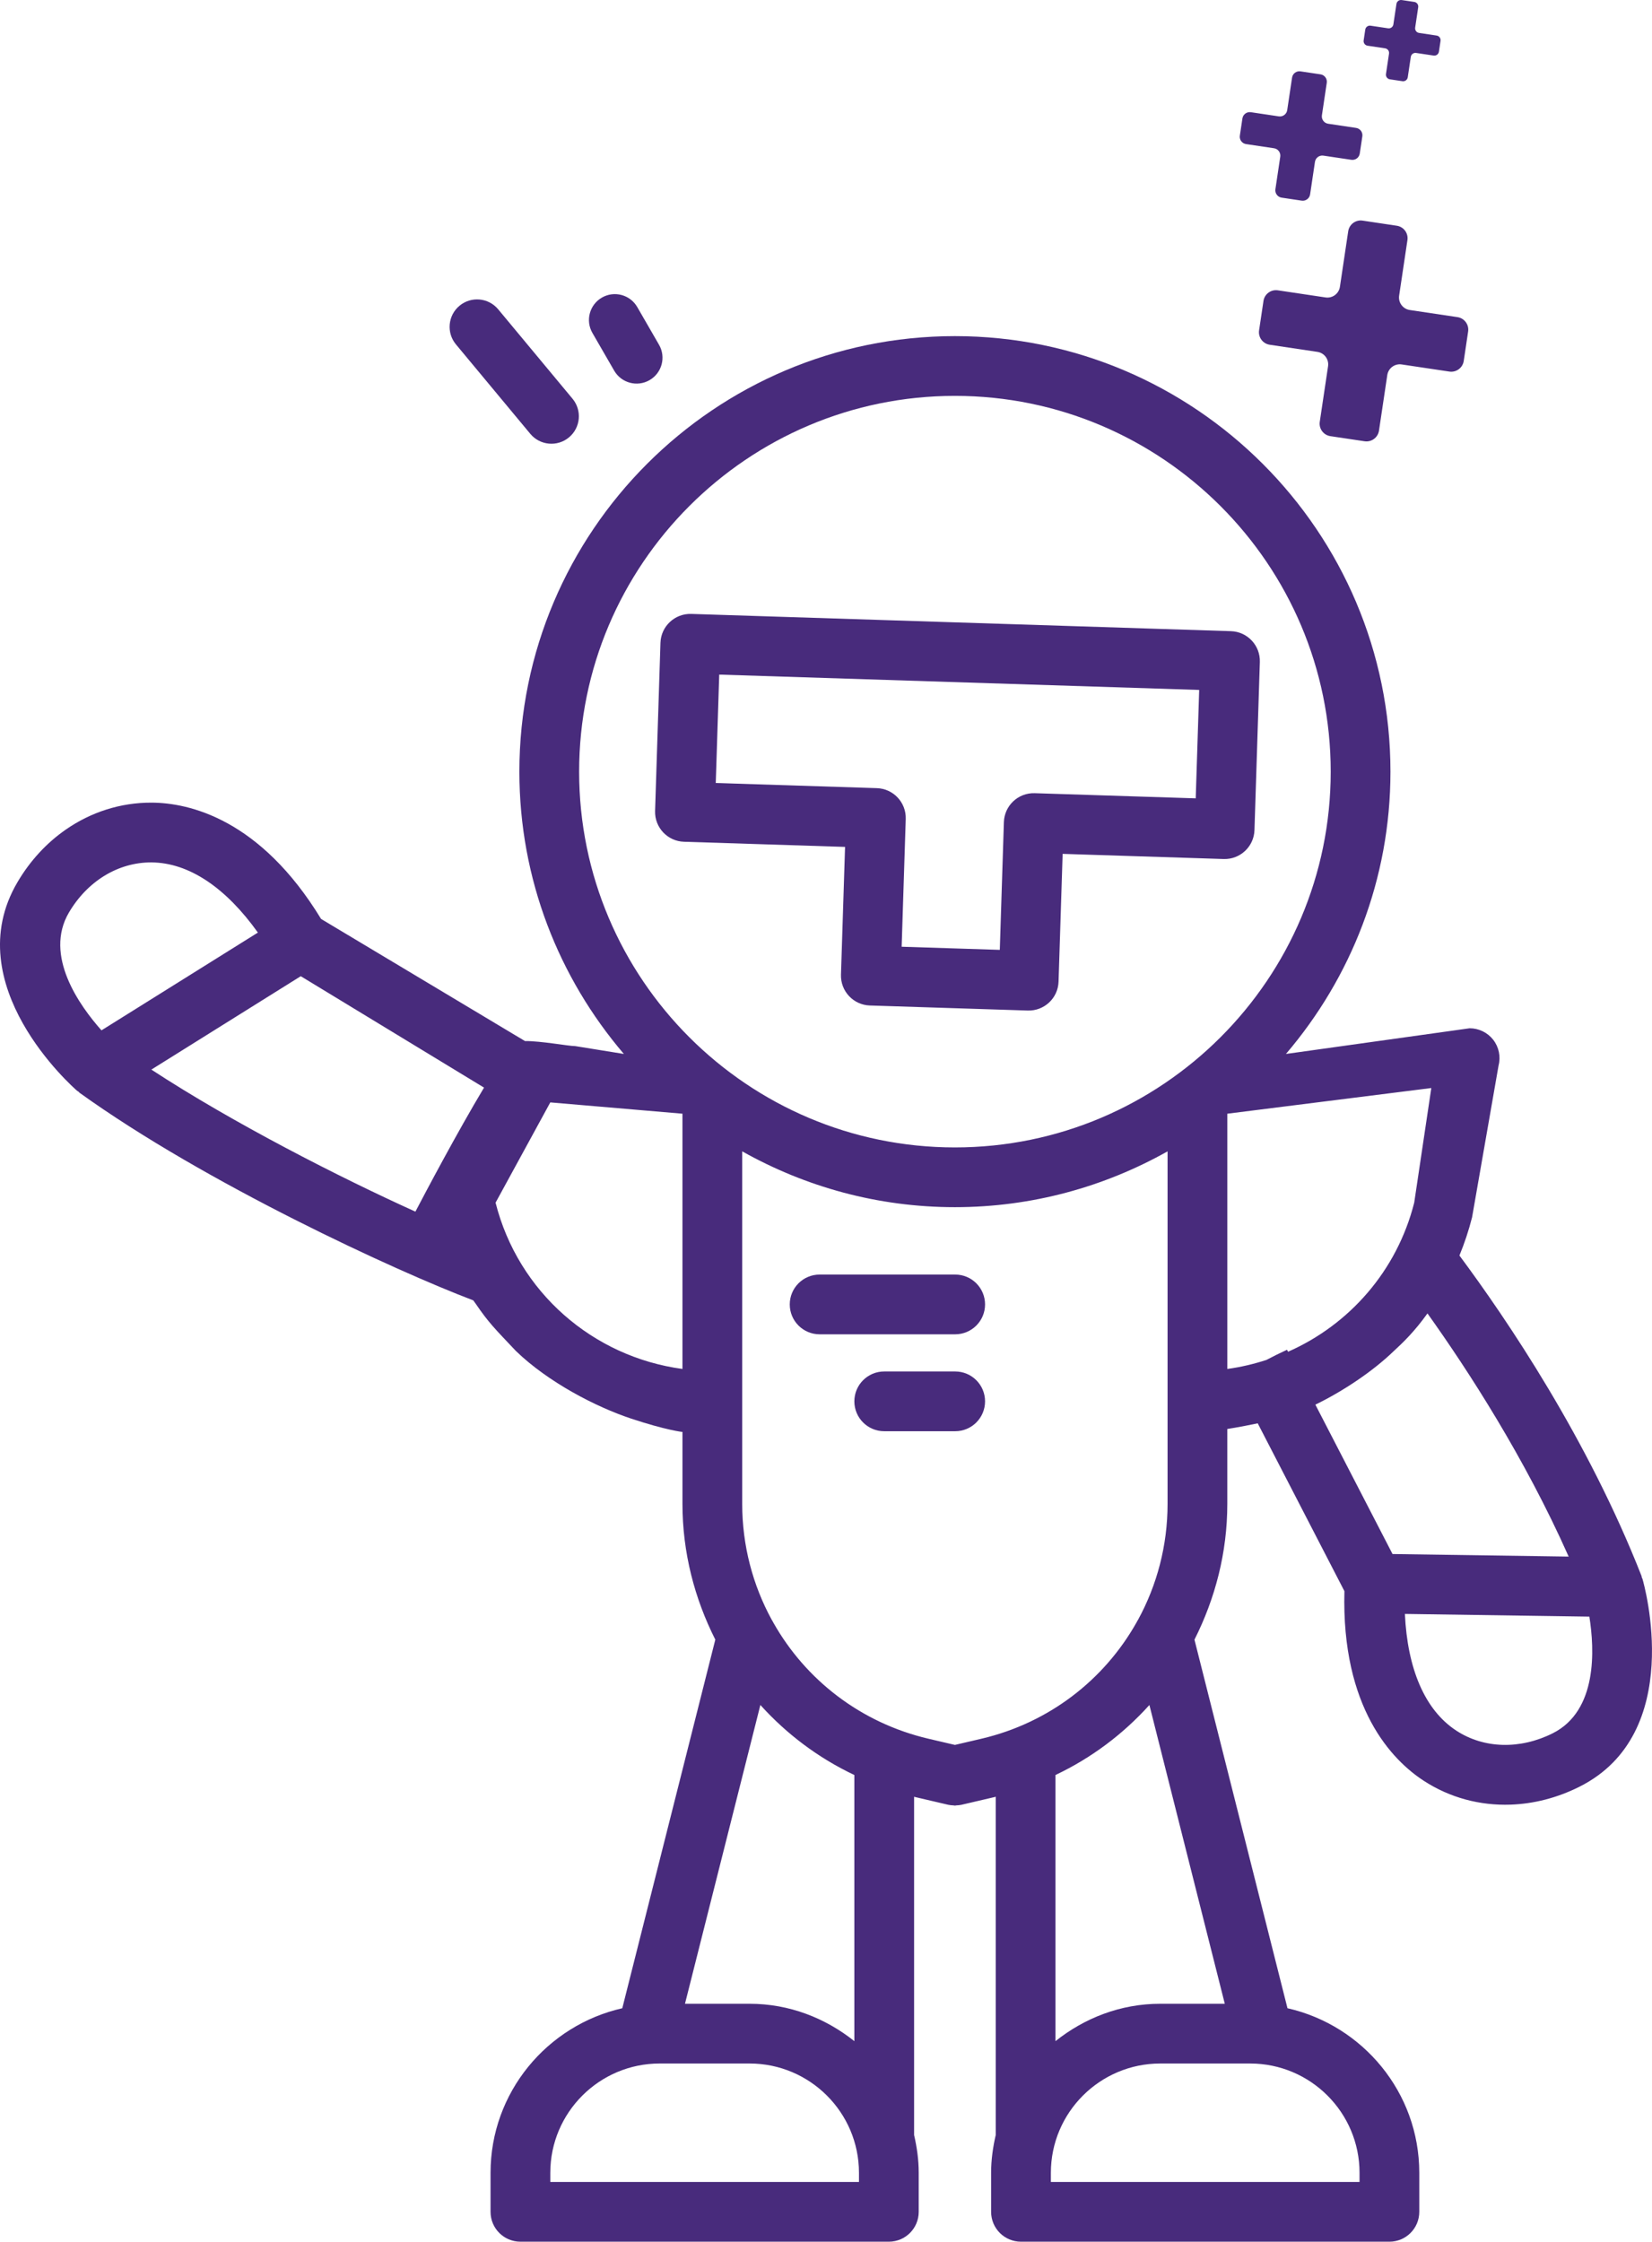 <?xml version="1.0" encoding="utf-8"?>
<svg viewBox="0 0 261.104 354.323" xmlns="http://www.w3.org/2000/svg">
  <defs>
    <style>.cls-1{fill:#1d1e39;}</style>
  </defs>
  <g id="Ebene_1-2">
    <g>
      <path class="cls-1" d="M97.074,58.586c1.13,1.957,3.633,2.628,5.59,1.498,1.957-1.13,2.628-3.633,1.498-5.59l-3.44-5.959c-1.13-1.957-3.633-2.628-5.59-1.498-1.957,1.13-2.628,3.633-1.498,5.59l3.44,5.959Z" style="fill: rgb(72, 43, 124);"/>
      <path class="cls-1" d="M194.556,99.764l-42.649-1.364-42.649-1.364c-2.609-.083-4.787,1.96-4.87,4.568l-.85,26.574c-.083,2.609,1.96,4.787,4.568,4.87l25.458,.814-.646,20.196c-.083,2.609,1.96,4.787,4.568,4.87l12.471,.399,12.48,.399c2.608,.083,4.787-1.96,4.87-4.568l.646-20.196,25.449,.814c2.609,.083,4.787-1.96,4.87-4.568l.85-26.574c.083-2.609-1.96-4.787-4.568-4.87Zm-5.569,26.423l-25.449-.814c-2.609-.083-4.787,1.96-4.87,4.568l-.646,20.195-7.761-.248-7.752-.248,.646-20.195c.083-2.609-1.96-4.787-4.568-4.87l-25.459-.814,.548-17.135,37.93,1.213,37.93,1.213-.548,17.135Z" style="fill: rgb(72, 43, 124);"/>
      <path class="cls-1" d="M150.969,201.457h-21.423c-2.61,0-4.722,2.112-4.722,4.722s2.112,4.722,4.722,4.722h21.423c2.61,0,4.722-2.112,4.722-4.722s-2.112-4.722-4.722-4.722Z" style="fill: rgb(72, 43, 124);"/>
      <path class="cls-1" d="M150.969,216.775h-11.214c-2.61,0-4.722,2.112-4.722,4.722s2.112,4.722,4.722,4.722h11.214c2.61,0,4.722-2.112,4.722-4.722s-2.112-4.722-4.722-4.722Z" style="fill: rgb(72, 43, 124);"/>
      <path class="cls-1" d="M259.597,249.549c-.022-.079-.082-.134-.108-.211-.023-.066,0-.135-.026-.2-8.503-21.688-21.236-40.521-28.795-50.69,.798-1.945,1.474-3.961,2-6.048l4.187-23.996c.36-1.411,.046-2.905-.848-4.058-.895-1.144-2.269-1.817-3.726-1.817l-29.033,4.058c10.274-12.028,16.519-27.595,16.519-44.617,0-37.958-30.885-68.843-68.843-68.843s-68.834,30.885-68.834,68.843c0,17.022,6.243,32.589,16.515,44.617l-7.688-1.241c-1.077,0-5.389-.818-7.946-.798l-32.224-19.301c-9.622-15.804-20.849-18.357-26.787-18.382-4.912-.019-9.597,1.5-13.586,4.277-3.005,2.092-5.614,4.897-7.616,8.301-9.542,16.204,8.677,32.321,9.458,32.991,.061,.054,.141,.067,.204,.117,.055,.043,.074,.114,.131,.155,19.949,14.352,50.047,28.202,62.252,32.83,.143,.199,.276,.388,.432,.602,1.993,2.915,2.921,3.819,6.31,7.402,5.102,4.934,12.628,8.831,18.2,10.682,5.572,1.85,8.12,2.113,8.12,2.113v11.365c0,7.703,1.917,14.971,5.192,21.461l-14.702,58.262c-11.897,2.701-20.822,13.315-20.822,26.009v6.17c0,2.61,2.112,4.722,4.722,4.722h58.229c2.61,0,4.722-2.112,4.722-4.722v-6.17c0-2.059-.285-4.043-.729-5.969v-53.473c.045,.01,.084,.032,.129,.042l5.284,1.236c.277,.062,.545,.076,.812,.09,.06,.002,.115,.03,.175,.03,.015,0,.031-.005,.046-.005s.031,.005,.046,.005c.062,0,.118-.028,.179-.031,.265-.014,.53-.028,.798-.089l5.294-1.236c.048-.011,.09-.033,.138-.045v53.476c-.443,1.926-.729,3.91-.729,5.969v6.17c0,2.61,2.112,4.722,4.722,4.722h58.229c2.61,0,4.722-2.112,4.722-4.722v-6.17c0-12.698-8.931-23.314-20.832-26.012l-14.701-58.257c3.274-6.491,5.192-13.759,5.192-21.462v-11.836s1.81-.267,4.806-.898l13.703,26.528c-.487,18.497,7.561,26.73,12.536,29.972,4.117,2.68,8.876,3.944,13.734,3.775,3.659-.128,7.373-1.069,10.9-2.844,16.795-8.439,10.229-31.861,9.937-32.847ZM10.897,144.228c2.932-4.973,7.802-7.937,13.019-7.916,5.984,.028,11.823,4.054,16.845,11.091l-24.722,15.454c-3.474-3.909-9.145-11.83-5.142-18.629Zm36.64,10.07l28.966,17.61c-4.278,7.127-9.364,16.769-10.846,19.603-11.929-5.393-28.816-13.999-41.732-22.451l23.613-14.762Zm60.328,62.079c-14.15-1.903-25.958-12.132-29.539-26.282l8.65-15.849,20.888,1.785v40.346Zm12.316,53.113c4.13,4.578,9.127,8.356,14.852,11.069v42.064c-4.567-3.64-10.272-5.908-16.554-5.908h-10.216l11.917-47.225Zm15.581,75.389h-48.785v-1.448c0-9.526,7.756-17.273,17.282-17.273h14.221c9.526,0,17.282,7.746,17.282,17.273v1.448Zm19.33-70.051l-4.164,.973-4.164-.973c-10.743-2.513-19.458-9.336-24.551-18.387-.078-.149-.152-.29-.245-.43-2.98-5.462-4.659-11.708-4.659-18.311v-55.719c9.952,5.597,21.406,8.825,33.615,8.825s23.662-3.227,33.615-8.823v55.717c0,6.603-1.679,12.848-4.658,18.309-.094,.142-.169,.284-.247,.435-5.092,9.05-13.804,15.872-24.541,18.384Zm59.787,68.604v1.448h-48.785v-1.448c0-9.526,7.756-17.273,17.282-17.273h14.221c9.526,0,17.282,7.746,17.282,17.273Zm-21.296-26.717h-10.207c-6.282,0-11.986,2.268-16.554,5.908v-42.066c5.722-2.711,10.716-6.488,14.844-11.064l11.916,47.222Zm-42.659-135.353c-32.748,0-59.391-26.643-59.391-59.391s26.643-59.4,59.391-59.4,59.4,26.647,59.4,59.4-26.643,59.391-59.4,59.391Zm43.058-5.33l32.241-4.058-2.702,18.121c-2.731,10.79-10.252,19.287-19.941,23.563l-.162-.313c-1.086,.496-2.173,1.033-3.264,1.61-1.995,.644-4.052,1.137-6.172,1.422v-40.346Zm26.113,69.599l-12.196-23.611c4.261-2.069,9.002-5.19,12.406-8.482,1.437-1.326,3.251-3.055,5.31-5.94,6.446,9.032,15.379,22.825,22.317,38.437l-27.836-.404Zm25.322,28.331c-5.17,2.589-10.869,2.437-15.231-.41-5.012-3.269-7.736-9.818-8.139-18.454l29.156,.425c.823,5.164,1.317,14.872-5.787,18.439Z" style="fill: rgb(72, 43, 124);"/>
      <path class="cls-1" d="M83.815,68.572c1.532,1.843,4.268,2.095,6.111,.563,1.843-1.532,2.095-4.268,.563-6.111l-11.75-14.135c-1.532-1.843-4.268-2.095-6.111-.563-1.843,1.532-2.095,4.268-.563,6.111l11.75,14.135Z" style="fill: rgb(72, 43, 124);"/>
      <path class="cls-1" d="M213.089,36.554l-1.311,8.776c-.163,1.092-1.181,1.846-2.273,1.683l-7.537-1.125c-1.092-.163-2.11,.59-2.273,1.683l-.694,4.647c-.163,1.092,.59,2.11,1.683,2.274l7.537,1.126c1.092,.163,1.846,1.181,1.683,2.273l-1.311,8.777c-.163,1.092,.59,2.11,1.683,2.273l5.404,.807c1.092,.163,2.11-.59,2.273-1.683l1.311-8.777c.163-1.092,1.181-1.846,2.273-1.683l7.539,1.126c1.092,.163,2.11-.59,2.273-1.683l.694-4.647c.163-1.093-.59-2.11-1.683-2.274l-7.539-1.125c-1.093-.163-1.846-1.181-1.683-2.273l1.311-8.777c.163-1.092-.59-2.11-1.683-2.273l-5.404-.807c-1.093-.163-2.11,.59-2.273,1.683Z" style="fill: rgb(72, 43, 124);"/>
      <path class="cls-1" d="M196.948,22.774l4.415,.66c.64,.096,1.081,.692,.986,1.332l-.768,5.142c-.095,.64,.346,1.236,.986,1.332l3.166,.473c.64,.096,1.236-.346,1.332-.986l.768-5.142c.096-.64,.692-1.081,1.332-.986l4.417,.66c.64,.096,1.236-.346,1.332-.986l.407-2.723c.096-.64-.346-1.236-.986-1.332l-4.417-.659c-.64-.096-1.081-.692-.986-1.332l.768-5.142c.095-.64-.346-1.236-.986-1.332l-3.166-.473c-.64-.096-1.236,.346-1.332,.986l-.768,5.142c-.096,.64-.692,1.081-1.332,.986l-4.416-.659c-.64-.096-1.236,.346-1.332,.986l-.407,2.722c-.096,.64,.346,1.236,.986,1.332Z" style="fill: rgb(72, 43, 124);"/>
      <path class="cls-1" d="M216.148,7.224l2.772,.414c.402,.06,.679,.434,.619,.836l-.482,3.228c-.06,.402,.217,.776,.619,.836l1.988,.297c.402,.06,.776-.217,.836-.619l.482-3.228c.06-.402,.434-.679,.836-.619l2.773,.414c.402,.06,.776-.217,.836-.619l.255-1.709c.06-.402-.217-.776-.619-.836l-2.773-.414c-.402-.06-.679-.434-.619-.836l.482-3.228c.06-.402-.217-.776-.619-.836l-1.988-.297c-.402-.06-.776,.217-.836,.619l-.482,3.228c-.06,.402-.434,.679-.836,.619l-2.772-.414c-.402-.06-.776,.217-.836,.619l-.255,1.709c-.06,.402,.217,.776,.619,.836Z" style="fill: rgb(72, 43, 124);"/>
    </g>
  </g>
</svg>